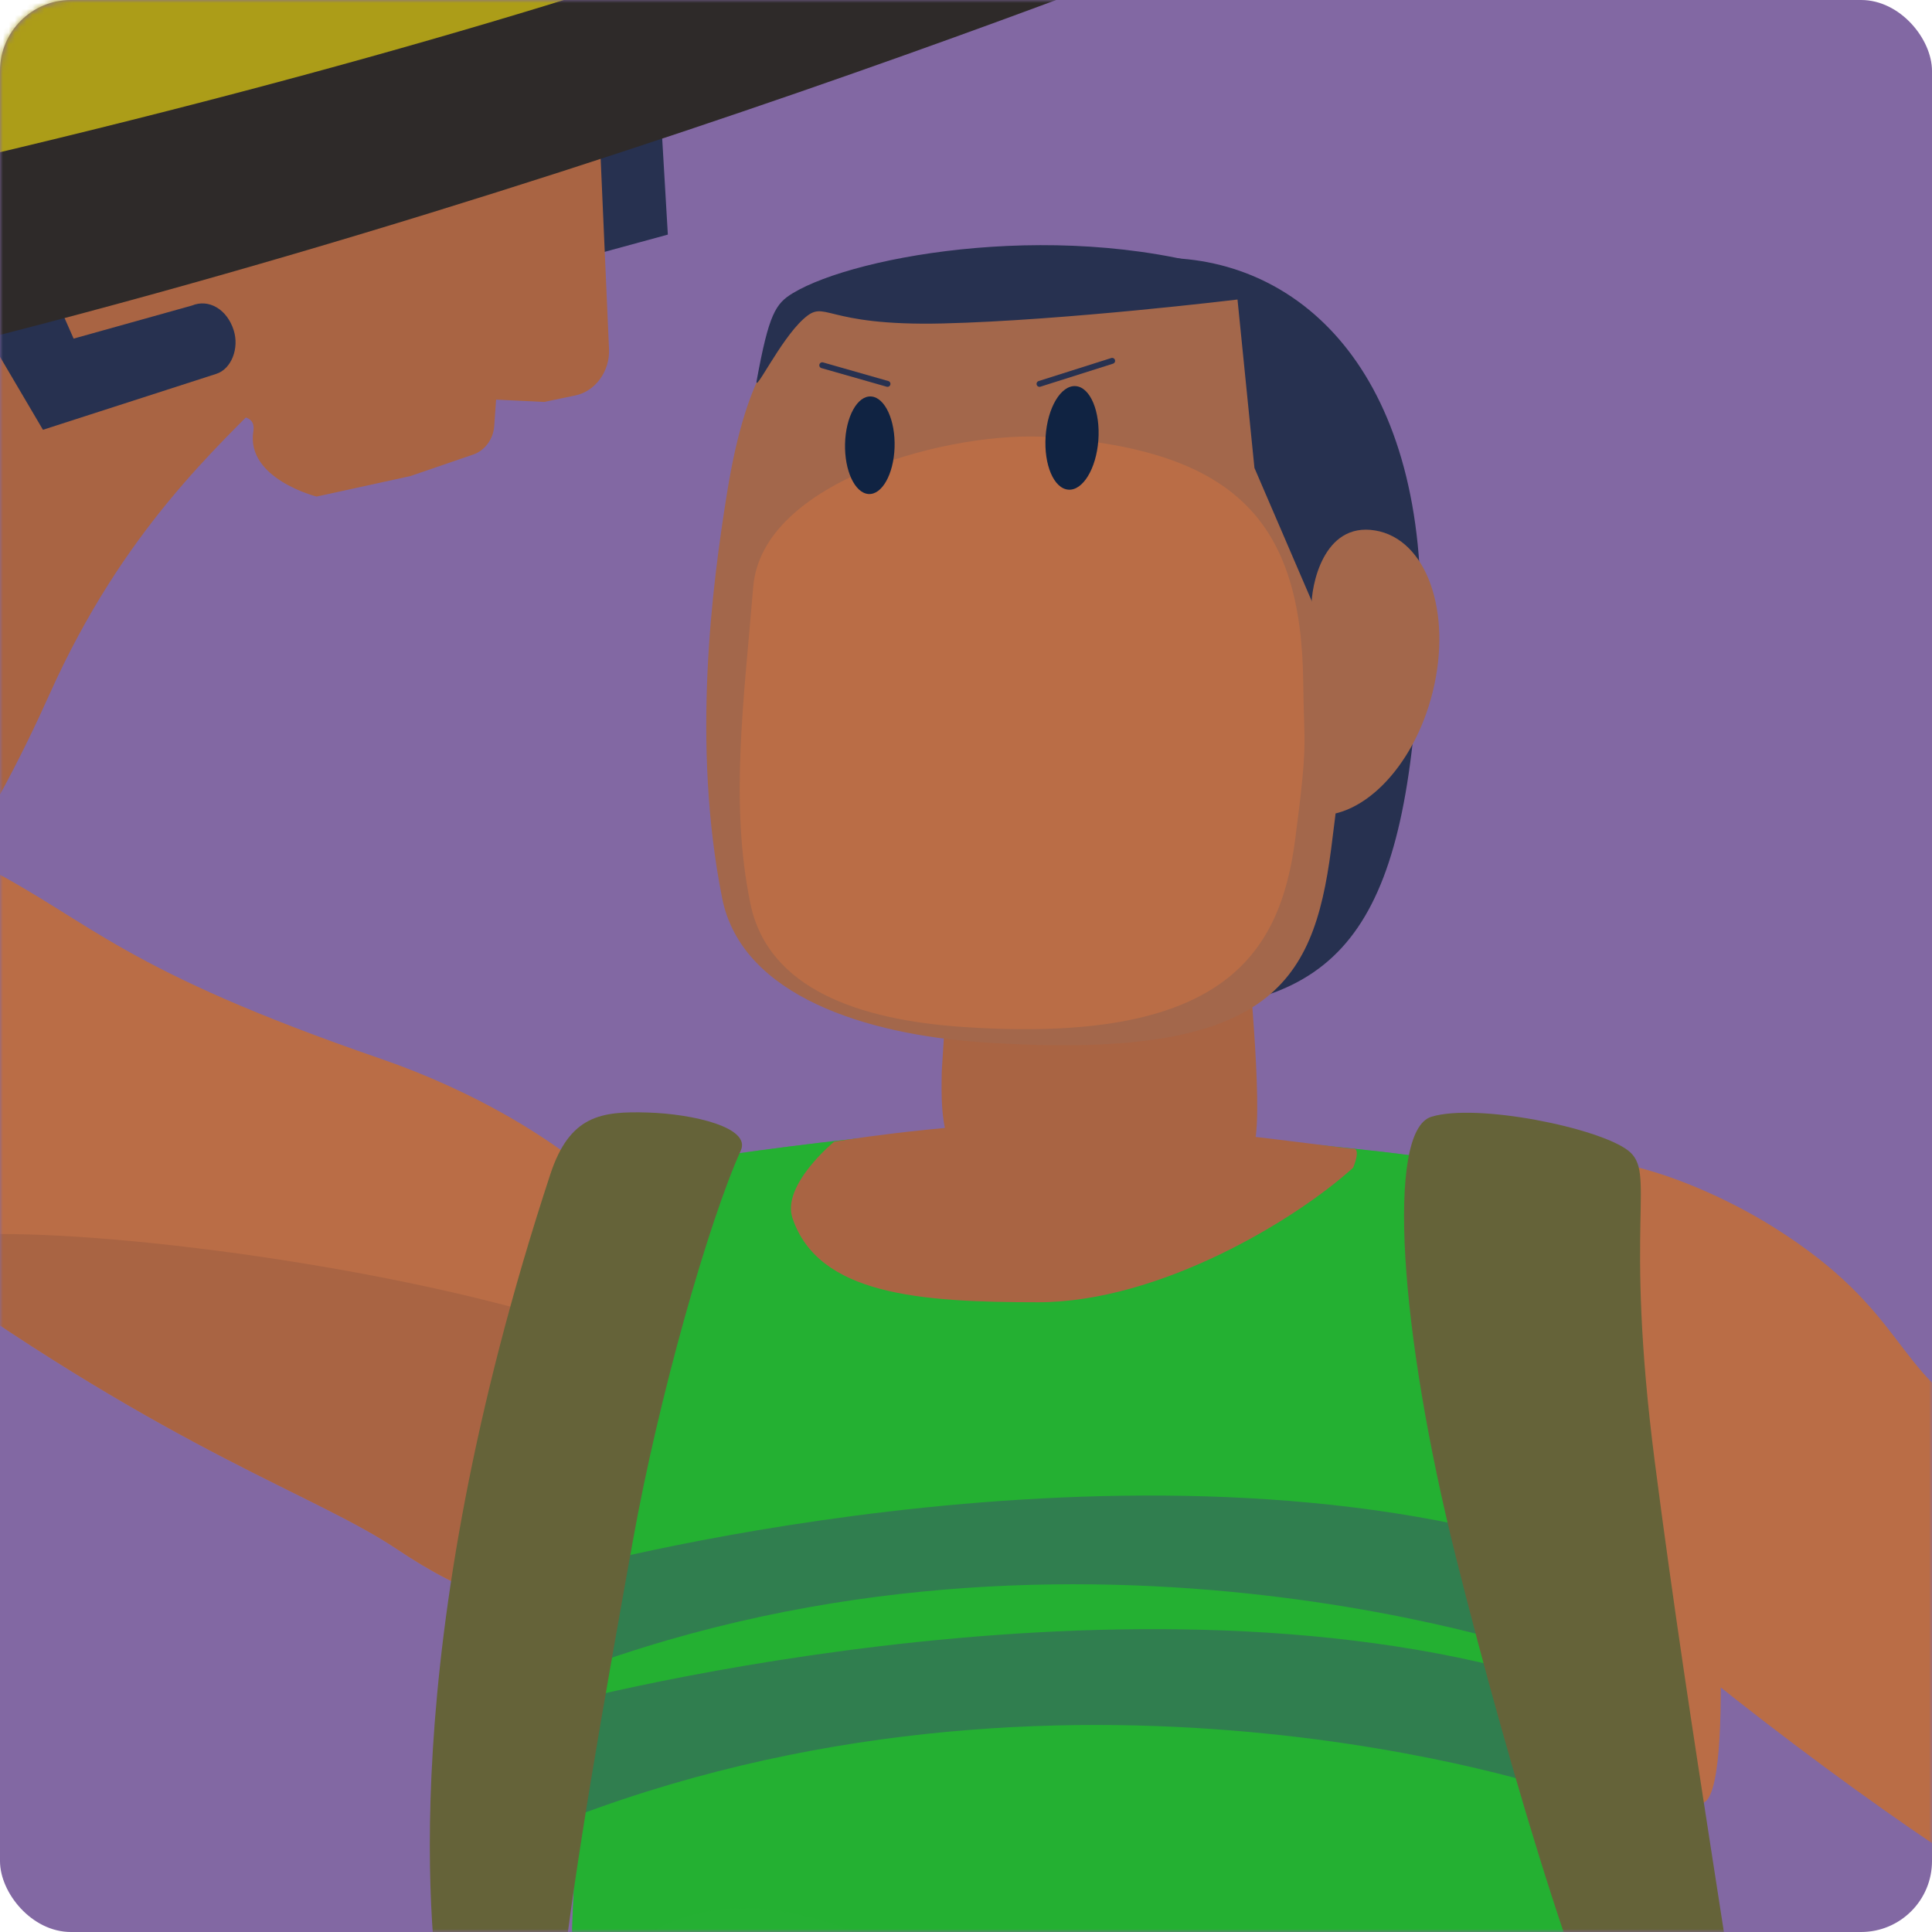 <svg width="100" height="100" viewBox="0 0 327 327" fill="none" xmlns="http://www.w3.org/2000/svg">
<rect width="327" height="327" rx="12" fill="#8268A3"/>
<mask id="mask0_816_481" style="mask-type:alpha" maskUnits="userSpaceOnUse" x="0" y="0" width="327" height="327">
<rect width="327" height="327" rx="12" fill="#C94039"/>
</mask>
<g mask="url(#mask0_816_481)">
<path d="M115.889 241.401C127.584 214.41 95.268 189.823 64.473 179.214C20.76 164.163 15.585 156.135 -2.332 146.816C-24.338 135.365 -43.002 131.154 -56.342 141.192C-69.668 151.231 -72.561 168.618 -64.669 176.198C-46.045 194.115 -37.161 198.109 -13.457 215.048C29.957 246.06 53.144 252.798 67.177 262.184C90.69 277.928 101.897 273.69 115.889 241.401Z" fill="#BA6D46"/>
<path d="M125.03 245.545C136.726 218.554 -37.175 198.111 -13.471 215.036C29.943 246.047 53.131 252.785 67.163 262.171C90.69 277.928 111.052 277.833 125.03 245.545Z" fill="#A96443"/>
<path d="M-30.248 107.682C-39.702 121.333 -54.767 144.806 -42.011 157.575C-32.815 166.771 -36.768 175.994 -23.17 169.393C-7.888 161.962 1.566 127.229 1.973 126.4C9.159 111.852 -20.684 93.894 -30.248 107.682Z" fill="#A96443"/>
<path d="M24.781 30.593C24.781 30.593 -37.026 76.968 -53.258 95.129C-69.315 113.101 -83.292 135.025 -73.987 159.72C-68.337 174.717 -61.843 184.864 -41.739 178.344C-18.66 170.859 -0.892 138.217 8.413 117.434C20.896 89.601 36.925 75.555 46.393 65.843C58.537 53.386 57.6 14.047 24.781 30.593Z" fill="#A96443"/>
<path d="M111.935 20.989L113.035 39.708L100.932 43.008L91.383 26.952L111.935 20.989Z" fill="#273150"/>
<path d="M13.547 54.161L27.702 31.558C27.702 31.558 57.505 20.405 74.689 19.142C91.872 17.879 101.625 25.961 101.625 25.961L103.079 59.092C103.242 62.828 100.77 66.224 97.387 66.93L92.103 68.031L83.966 67.637L83.654 72.079C83.504 74.306 82.078 76.249 80.109 76.928L69.445 80.582L53.579 84.046C53.579 84.046 41.612 81.017 42.875 73.03C44.138 65.042 20.788 80.311 13.547 54.161Z" fill="#A96443"/>
<path d="M-4.397 52.924L7.271 72.743L36.613 63.275C39.153 62.46 40.538 58.969 39.547 55.872C38.419 52.34 35.336 50.533 32.483 51.715L12.46 57.312L8.576 48.496L-4.397 52.924Z" fill="#273150"/>
<path d="M-25.887 -17.848C-55.663 -6.682 -183.433 31.775 -183.433 31.775C-184.262 37.983 -182.604 64.023 -178.054 66.916C-178.054 66.916 -159.444 91.721 -46.983 67.745C84.32 39.748 218.963 -15.525 218.963 -15.525L216.817 -51.346C216.831 -51.332 3.876 -29.014 -25.887 -17.848Z" fill="#2E2A29"/>
<path d="M-34.581 -38.102C-64.628 -27.696 -166.901 4.701 -181.789 27.441C-193.417 45.209 -153.671 61.55 -9.776 28.066C134.118 -5.419 191.184 -35.412 212.266 -45.328C233.348 -55.258 184.351 -68.068 93.597 -72.822C72.814 -73.922 29.929 -60.434 -34.581 -38.102Z" fill="#AC9D18"/>
<path d="M45.374 -29.462C48.919 -24.273 40.633 -16.028 22.268 -9.617C-4.098 -0.421 -39.362 1.481 -43.614 -9.169C-47.621 -19.22 -19.272 -30.997 7.815 -34.461C27.158 -36.947 41.924 -34.502 45.374 -29.462Z" fill="#B44C29"/>
<path d="M252.121 206.164C257.405 187.649 285.945 198.761 300.195 207.713C322.866 221.935 320.489 232.504 335.853 240.518C363.604 254.999 440.394 308.031 419.434 332.169C398.488 356.308 363.319 334.845 335.88 317.743C316.237 305.504 281.381 279.287 261.766 260.093C253.602 252.105 246.837 224.679 252.121 206.164Z" fill="#BA6D46"/>
<path d="M414.639 367.582C424.746 351.024 435.124 336.109 421.404 319.523C399.914 293.565 383.056 307.773 368.617 325.554C354.422 343.05 354.49 348.891 341.531 366.496C328.476 384.222 303.36 409.692 303.36 409.692C303.36 409.692 282.101 428.709 292.234 442.985C302.925 458.063 310.478 458.226 322.309 451.774C339.574 442.374 407.032 380.052 414.639 367.582Z" fill="#D07C51"/>
<path d="M119.719 195.949C119.719 195.949 110.55 198.082 107.779 226.961C106.543 239.825 95.948 299.282 96.708 340.373C97.605 388.542 93.489 453.663 93.489 453.663C93.489 453.663 127.068 443.76 176.609 439.957C226.163 436.153 286.244 456.746 286.244 456.746C305.425 459.911 285.158 401.854 280.756 379.739C275.608 353.862 282.876 307.052 278.61 272.155C272.185 219.68 263.206 209.139 262.133 204.833C259.783 195.379 229.396 195.094 208.911 192.159C178.945 187.894 141.752 192.771 119.719 195.949Z" fill="#25B033"/>
<path d="M95.051 266.001C95.051 266.001 188.087 240.314 260.652 261.505L264.374 280.767C264.374 280.767 179.407 249.945 92.565 284.625L95.051 266.001Z" fill="#3D4C6D"/>
<path d="M91.954 289.122C91.954 289.122 188.087 262.797 260.652 283.987L264.374 303.248C264.374 303.248 180.018 274.356 93.19 309.021L91.954 289.122Z" fill="#3D4C6D"/>
<path opacity="0.5" d="M119.719 195.95C119.719 195.95 110.55 198.083 107.779 226.962C106.543 239.826 95.947 299.283 96.708 340.374C142.961 269.412 254.173 438.382 292.289 441.696C302.83 442.606 280.2 402.167 279.058 362.937C277.727 317.091 284.641 276.91 284.641 276.91C278.216 224.436 263.22 209.167 262.146 204.848C259.796 195.393 229.409 195.108 208.925 192.174C178.945 187.895 141.752 192.772 119.719 195.95Z" fill="#25B033"/>
<path d="M229.029 194.415C230.428 194.333 229.029 197.634 229.029 197.634C219.208 206.545 196.197 220.414 175.726 220.414C155.527 220.414 138.52 219.137 134.132 206.178C132.244 200.595 141.168 193.247 141.168 193.247C141.168 193.247 157.211 190.503 175.699 189.932C193.738 189.362 227.63 194.496 229.029 194.415Z" fill="#A96443"/>
<path d="M175.006 202.267C158.773 201.751 159.276 189.213 159.398 181.348L161.001 155.674C161.096 149.426 167.63 144.25 177.736 144.549L195.192 144.821C204.999 145.12 209.808 150.512 210.704 156.571C210.704 156.571 213.584 183.63 212.579 192.065C211.547 200.623 191.252 202.769 175.006 202.267Z" fill="#A96443"/>
<path d="M289.953 254.864C289.953 254.864 294.476 311.795 286.666 304.541C258.194 278.079 262.581 228.633 264.768 215.416C266.955 202.199 273.19 197.132 281.735 202.878C294.884 211.681 289.953 254.864 289.953 254.864Z" fill="#BA6D46"/>
<path d="M109.681 188.302C117.206 188.533 127.163 190.801 125.384 194.727C120.005 206.613 111.542 236.145 107.113 260.799C101.924 289.679 97.265 315.964 95.024 335.864C93.991 345.047 85.963 352.314 78.818 347.179C76.794 345.726 75.273 343.688 74.797 340.849C72.936 329.48 66.47 279.953 93.136 198.775C96.436 188.75 101.761 188.058 109.681 188.302Z" fill="#656339"/>
<path d="M275.581 194.74C270.623 190.882 249.935 186.657 242.26 189.021C234.585 191.384 236.826 225.209 246.389 263.434C255.64 300.383 269.944 348.28 277.578 356.729C279.086 358.386 281.205 359.242 283.392 359.093C287.983 358.767 295.291 357.164 294.911 350.222C294.368 340.157 286.312 295.71 280.077 247.391C274.78 206.205 280.39 198.475 275.581 194.74Z" fill="#656339"/>
<path d="M240.385 107.328C238.591 155.388 228.567 170.466 196.59 171.009C172.411 171.417 152.795 142.497 152.795 107.328C152.795 72.159 172.411 43.647 196.59 43.647C220.769 43.647 241.987 64.063 240.385 107.328Z" fill="#273150"/>
<path d="M226.895 96.434C226.665 64.906 223.228 46.866 188.358 44.299C170.155 42.968 152.238 44.625 141.684 50.086C132.148 55.03 126.388 62.719 123.06 83.407C120.547 98.987 117.015 125.938 122.231 152.032C125.573 168.754 147.022 175.084 165.931 176.388C214.751 179.757 222.25 166.784 225.292 143.773C229.395 112.625 226.977 109.379 226.895 96.434Z" fill="#A3674B"/>
<path d="M220.579 115.518C220.28 88.187 209.047 76.314 177.654 73.991C161.272 72.782 128.996 81.218 127.489 99.312C125.872 118.9 123.522 135.962 127 152.915C129.988 167.491 145.623 172.598 162.657 173.794C206.615 176.864 216.626 161.976 219.221 142.034C221.435 125.054 220.702 126.738 220.579 115.518Z" fill="#BA6D46"/>
<path d="M134.185 49.623C131.265 51.389 130.137 53.142 128.072 64.416C127.638 66.793 132.012 57.611 135.951 54.025C139.89 50.438 138.98 55.247 159.601 54.745C180.221 54.242 209.454 50.697 209.454 50.697L212.32 79.195L222.97 103.945L229.395 90.279C230.359 66.019 225.985 51.892 210.051 46.54C180.887 36.733 144.903 43.13 134.185 49.623Z" fill="#273150"/>
<path d="M185.899 74.55C185.532 79.359 183.264 83.067 180.819 82.877C178.374 82.687 176.662 78.679 176.975 73.871C177.287 69.008 179.569 65.163 182.069 65.354C184.555 65.544 186.266 69.687 185.899 74.55Z" fill="#102342"/>
<path d="M175.942 64.973L188.236 61.076" stroke="#273150" stroke-miterlimit="10" stroke-linecap="round" stroke-linejoin="round"/>
<path d="M151.41 75.76C151.247 80.297 149.263 83.788 146.981 83.612C144.685 83.435 142.92 79.659 143.028 75.121C143.137 70.544 145.12 66.93 147.457 67.107C149.807 67.283 151.573 71.182 151.41 75.76Z" fill="#102342"/>
<path d="M150.214 64.974L139.17 61.822" stroke="#273150" stroke-miterlimit="10" stroke-linecap="round" stroke-linejoin="round"/>
<path d="M242.503 117.068C239.298 130.067 230.088 139.195 221.842 137.864C221.842 137.864 222.1 108.388 221.978 102.764C221.897 99.233 223.934 88.339 232.723 89.779C241.485 91.205 245.818 103.62 242.503 117.068Z" fill="#A3674B"/>
</g>
</svg>
